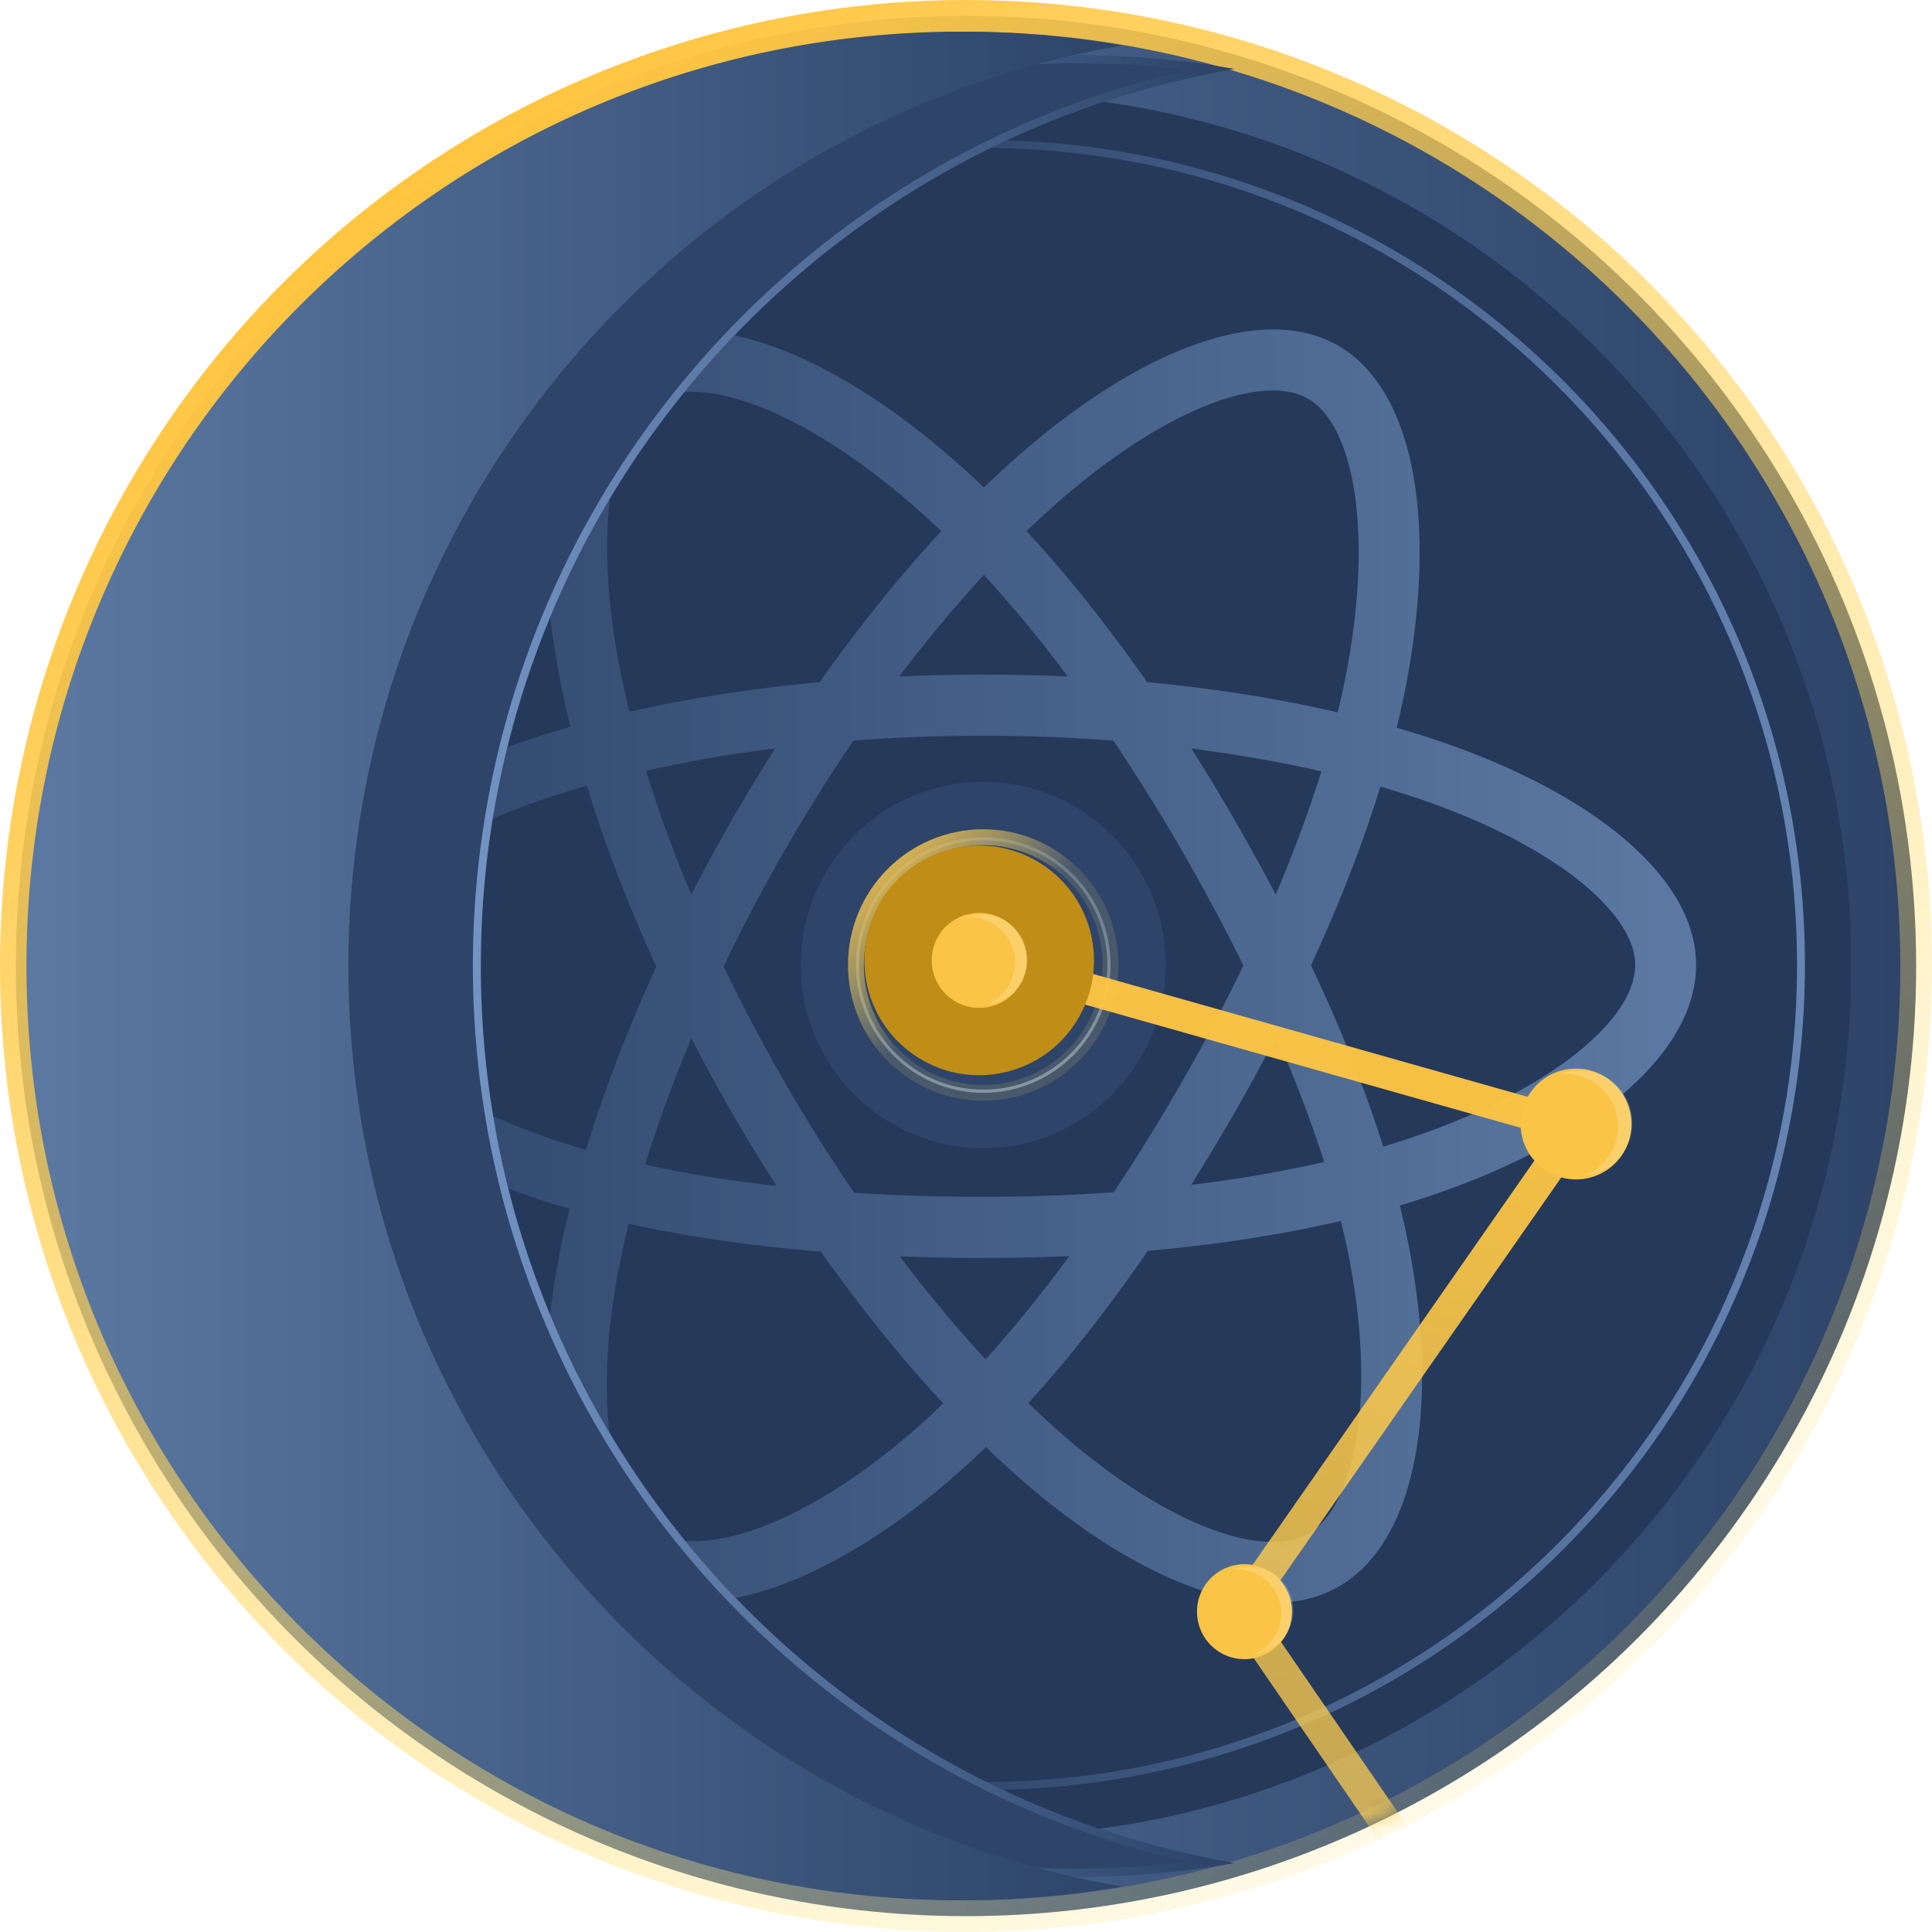 <svg xmlns="http://www.w3.org/2000/svg" xmlns:xlink="http://www.w3.org/1999/xlink" width="122" height="122">
  <defs>
    <linearGradient id="b" x1="0%" y1="50%" y2="50%">
      <stop offset="0%" stop-color="#5B79A2"/>
      <stop offset="100%" stop-color="#2E4469"/>
    </linearGradient>
    <circle id="a" cx="60" cy="60" r="60"/>
    <linearGradient id="d" x1="126.502%" x2="45.352%" y1="55.144%" y2="55.144%">
      <stop offset="0%" stop-color="#80A4D5"/>
      <stop offset="100%" stop-color="#2E4469"/>
    </linearGradient>
    <linearGradient id="e" x1="100%" x2="0%" y1="50%" y2="50%">
      <stop offset="0%" stop-color="#5B79A2"/>
      <stop offset="100%" stop-color="#2E4469"/>
    </linearGradient>
    <linearGradient id="f" x1="45.117%" x2="0%" y1="168.048%" y2="5.569%">
      <stop offset="0%" stop-color="#C4D6EB" stop-opacity=".676"/>
      <stop offset="100%" stop-color="#91ACD2" stop-opacity=".3"/>
    </linearGradient>
    <linearGradient id="g" x1="55.452%" x2="8.134%" y1="41.77%" y2="-5.162%">
      <stop offset="0%" stop-color="#FFE474" stop-opacity=".131"/>
      <stop offset="100%" stop-color="#FFC540"/>
    </linearGradient>
    <linearGradient id="h" x1="356.292%" x2="0%" y1="-38.36%" y2="89.849%">
      <stop offset="0%" stop-color="#FFE474" stop-opacity=".131"/>
      <stop offset="100%" stop-color="#FFC540"/>
    </linearGradient>
    <filter id="i" width="182.8%" height="182.8%" x="-41.4%" y="-41.4%" filterUnits="objectBoundingBox">
      <feGaussianBlur in="SourceGraphic" stdDeviation="2"/>
    </filter>
    <linearGradient id="j" x1="88.081%" x2="26.195%" y1="89.849%" y2="4.032%">
      <stop offset="0%" stop-color="#FFE474" stop-opacity=".131"/>
      <stop offset="100%" stop-color="#FFC540"/>
    </linearGradient>
    <circle id="k" cx="60" cy="60" r="60"/>
    <path id="l" d="M76.956 3.35C49.92 8.045 29.362 31.622 29.362 60s20.558 51.955 47.594 56.65c-3.218.559-6.528.85-9.906.85-31.756 0-57.5-25.744-57.5-57.5S35.294 2.5 67.05 2.5c3.378 0 6.688.291 9.906.85z"/>
    <linearGradient id="m" x1="14.488%" y1="46.329%" y2="46.329%">
      <stop offset="0%" stop-color="#80A4D5"/>
      <stop offset="100%" stop-color="#2E4469"/>
    </linearGradient>
    <path id="n" d="M69.835 1.872C42.095 6.69 21 30.882 21 60c0 29.119 21.094 53.31 48.835 58.128a59.376 59.376 0 0 1-10.164.872c-32.585 0-59-26.415-59-59s26.415-59 59-59c3.466 0 6.862.299 10.164.872z"/>
    <linearGradient id="o" x1="100%" x2="72.82%" y1="50%" y2="141.564%">
      <stop offset="0%" stop-color="#FFE474" stop-opacity=".131"/>
      <stop offset="100%" stop-color="#FFC540"/>
    </linearGradient>
  </defs>
  <g fill="none" fill-rule="evenodd" transform="translate(1 1)">
    <mask id="c" fill="#fff">
      <use xlink:href="#a"/>
    </mask>
    <use fill="url(#b)" xlink:href="#a"/>
    <path fill="#25395B" fill-rule="nonzero" d="M61.088 4.906c30.275 0 54.815 24.639 54.815 55.03 0 30.393-24.54 55.032-54.815 55.032-30.272 0-54.815-24.639-54.815-55.032 0-30.391 24.543-55.03 54.815-55.03" mask="url(#c)"/>
    <path stroke="url(#d)" stroke-width=".5" d="M61.088 8.095c-28.517 0-51.638 23.21-51.638 51.84 0 28.633 23.12 51.844 51.638 51.844 28.52 0 51.638-23.21 51.638-51.843 0-28.631-23.119-51.841-51.638-51.841z" mask="url(#c)"/>
    <g fill-rule="nonzero" mask="url(#c)">
      <path fill="url(#e)" d="M74.096 26.87a60.138 60.138 0 0 0-2.898-.917c.161-.659.31-1.32.448-1.985 2.193-10.69.759-19.304-4.14-22.139C62.81-.89 55.13 1.945 47.372 8.722a60.307 60.307 0 0 0-2.241 2.066c-.489-.47-.986-.932-1.492-1.384-8.13-7.247-16.28-10.3-21.172-7.457-4.692 2.727-6.082 10.824-4.107 20.956a59.86 59.86 0 0 0 .665 2.994 59.714 59.714 0 0 0-3.332 1.052C6.161 30.285.073 35.514.073 40.937c0 5.601 6.535 11.22 16.463 14.626.805.275 1.617.53 2.434.764a59.325 59.325 0 0 0-.707 3.227c-1.883 9.956-.412 17.861 4.268 20.571 4.833 2.798 12.945-.078 20.845-7.01a51.077 51.077 0 0 0 1.878-1.738c.79.765 1.602 1.509 2.434 2.229 7.651 6.61 15.208 9.28 19.884 6.562 4.829-2.806 6.398-11.299 4.36-21.631a51.366 51.366 0 0 0-.54-2.416c.57-.169 1.13-.343 1.675-.525 10.32-3.433 17.036-8.983 17.036-14.66 0-5.442-6.284-10.706-16.007-14.066z" transform="translate(16 19)"/>
      <path fill="#25395B" d="M87.857 70.931c-.492.164-.997.322-1.512.475-1.14-3.621-2.677-7.472-4.559-11.45 1.796-3.884 3.274-7.685 4.382-11.283.92.268 1.815.55 2.676.848 8.331 2.879 13.413 7.136 13.413 10.416 0 3.494-5.488 8.03-14.4 10.994zm-3.697 7.356c.9 4.569 1.03 8.7.432 11.929-.536 2.901-1.614 4.836-2.947 5.61-2.838 1.65-8.905-.494-15.449-6.147a55.218 55.218 0 0 1-2.264-2.072c2.537-2.785 5.073-6.024 7.547-9.62 4.352-.387 8.464-1.021 12.193-1.887.184.744.347 1.474.488 2.187zM46.766 95.542c-2.772.982-4.98 1.01-6.314.238-2.84-1.644-4.02-7.992-2.41-16.506a55.59 55.59 0 0 1 .657-3c3.688.818 7.77 1.407 12.133 1.762 2.49 3.52 5.1 6.754 7.728 9.586a47.43 47.43 0 0 1-1.715 1.586c-3.493 3.065-6.994 5.24-10.078 6.334zM33.78 70.91c-4.39-1.507-8.015-3.464-10.5-5.6-2.233-1.92-3.36-3.826-3.36-5.373 0-3.291 4.887-7.489 13.038-10.342a55.335 55.335 0 0 1 3.099-.979c1.127 3.679 2.605 7.525 4.388 11.415-1.807 3.947-3.305 7.855-4.443 11.577a47.242 47.242 0 0 1-2.222-.698zm4.353-29.748c-1.692-8.682-.568-15.23 2.26-16.873 3.012-1.75 9.671.745 16.691 7.003.449.4.9.818 1.35 1.252-2.614 2.82-5.2 6.03-7.668 9.528-4.234.394-8.288 1.026-12.014 1.874a56.8 56.8 0 0 1-.619-2.785zm38.835 9.626a122.885 122.885 0 0 0-2.738-4.52c2.873.364 5.625.848 8.21 1.44a82.567 82.567 0 0 1-2.882 7.784 134.726 134.726 0 0 0-2.59-4.704zM61.13 35.303a82.502 82.502 0 0 1 5.298 6.42 112.812 112.812 0 0 0-10.64-.002 85.07 85.07 0 0 1 5.342-6.418zM45.193 50.815a114.236 114.236 0 0 0-2.541 4.674 85.427 85.427 0 0 1-2.861-7.821 86.466 86.466 0 0 1 8.162-1.407 113.601 113.601 0 0 0-2.76 4.554zm2.842 23.073c-2.949-.33-5.73-.778-8.297-1.34a86.795 86.795 0 0 1 2.918-7.978 113.535 113.535 0 0 0 5.379 9.318zm13.202 10.956a86.705 86.705 0 0 1-5.416-6.508c1.723.068 3.48.102 5.267.102 1.835 0 3.65-.041 5.435-.121a82.074 82.074 0 0 1-5.286 6.527zM79.594 64.43c1.204 2.753 2.218 5.417 3.024 7.95a81.332 81.332 0 0 1-8.399 1.438 135.121 135.121 0 0 0 2.764-4.6 122.802 122.802 0 0 0 2.611-4.788zm-5.942 2.86a126.675 126.675 0 0 1-4.32 6.996 115.8 115.8 0 0 1-8.244.29c-2.801 0-5.527-.087-8.151-.258a109.583 109.583 0 0 1-8.241-14.29 109.695 109.695 0 0 1 3.83-7.286v.001a108.566 108.566 0 0 1 4.365-6.977 108.543 108.543 0 0 1 16.41.003 116.353 116.353 0 0 1 4.338 6.953 126.73 126.73 0 0 1 3.881 7.252 116.478 116.478 0 0 1-3.868 7.316zm7.934-43.117c3.014 1.746 4.187 8.784 2.293 18.015-.124.602-.26 1.2-.405 1.797-3.735-.865-7.791-1.51-12.038-1.91-2.474-3.536-5.037-6.751-7.61-9.534a56.629 56.629 0 0 1 2.07-1.907c6.647-5.807 12.86-8.1 15.69-6.461z"/>
      <path fill="#2E4469" d="M61.088 48.37c6.364 0 11.522 5.179 11.522 11.567s-5.158 11.567-11.522 11.567c-6.363 0-11.521-5.179-11.521-11.567S54.725 48.37 61.088 48.37"/>
      <path fill="#2E4469" stroke="url(#f)" stroke-width=".2" d="M45.088 32.966c-4.384 0-7.94 3.569-7.94 7.97 0 4.403 3.556 7.972 7.94 7.972 4.385 0 7.94-3.569 7.94-7.971s-3.555-7.971-7.94-7.971z" transform="translate(16 19)"/>
      <path stroke="url(#g)" d="M45.088 32.866c4.44 0 8.04 3.614 8.04 8.07 0 4.458-3.6 8.072-8.04 8.072-4.44 0-8.04-3.614-8.04-8.071s3.6-8.071 8.04-8.071" transform="translate(16 19)"/>
    </g>
    <g mask="url(#c)">
      <path stroke="url(#h)" stroke-width="2" d="M49.855.157l-8.78 20.118-37.141-1.868 11.099 38.18" transform="rotate(122 36.907 70.526)"/>
      <g transform="rotate(122 13.195 72.558)">
        <circle cx="3" cy="3" r="3" fill="#FAC446"/>
        <path fill="#FFF" fill-opacity=".2" d="M1.111 5A2.778 2.778 0 1 1 5 1.111 2.778 2.778 0 0 0 1.111 5z"/>
      </g>
      <g transform="rotate(122 32.586 63.075)">
        <circle cx="3.5" cy="3.5" r="3.5" fill="#FAC446"/>
        <path fill="#FFF" fill-opacity=".2" d="M1.333 6A3.333 3.333 0 1 1 6 1.333 3.333 3.333 0 0 0 1.333 6z"/>
      </g>
      <g transform="rotate(122 20.103 48.466)">
        <circle cx="8" cy="8" r="7.25" fill="#C08D17" filter="url(#i)"/>
        <circle cx="8" cy="8" r="3" fill="#FAC446"/>
      </g>
      <path fill="#FFF" fill-opacity=".2" d="M60 56.935a2.857 2.857 0 1 1 1.273 5.512A2.857 2.857 0 0 0 60 56.935z"/>
    </g>
    <use stroke="url(#j)" stroke-width="2" xlink:href="#k"/>
    <use fill="#2E4469" xlink:href="#l"/>
    <path stroke="url(#m)" stroke-width=".5" d="M75.495 3.368a57.717 57.717 0 0 0-8.445-.618C35.432 2.75 9.8 28.382 9.8 60s25.632 57.25 57.25 57.25c2.846 0 5.666-.208 8.445-.618C48.75 111.297 29.112 87.7 29.112 60c0-27.701 19.638-51.297 46.383-56.632z"/>
    <mask id="p" fill="#fff">
      <use xlink:href="#n"/>
    </mask>
    <use fill="url(#b)" xlink:href="#n"/>
    <path stroke="url(#o)" stroke-width=".5" d="M44.905 60.004l7.58-13.911c3.808-.231 6.669-.347 8.581-.347 1.913 0 4.553.116 7.92.347l4.17 6.284 4.34 7.627-8.007 14.258H52.484l-7.58-14.258z" mask="url(#p)"/>
  </g>
</svg>

